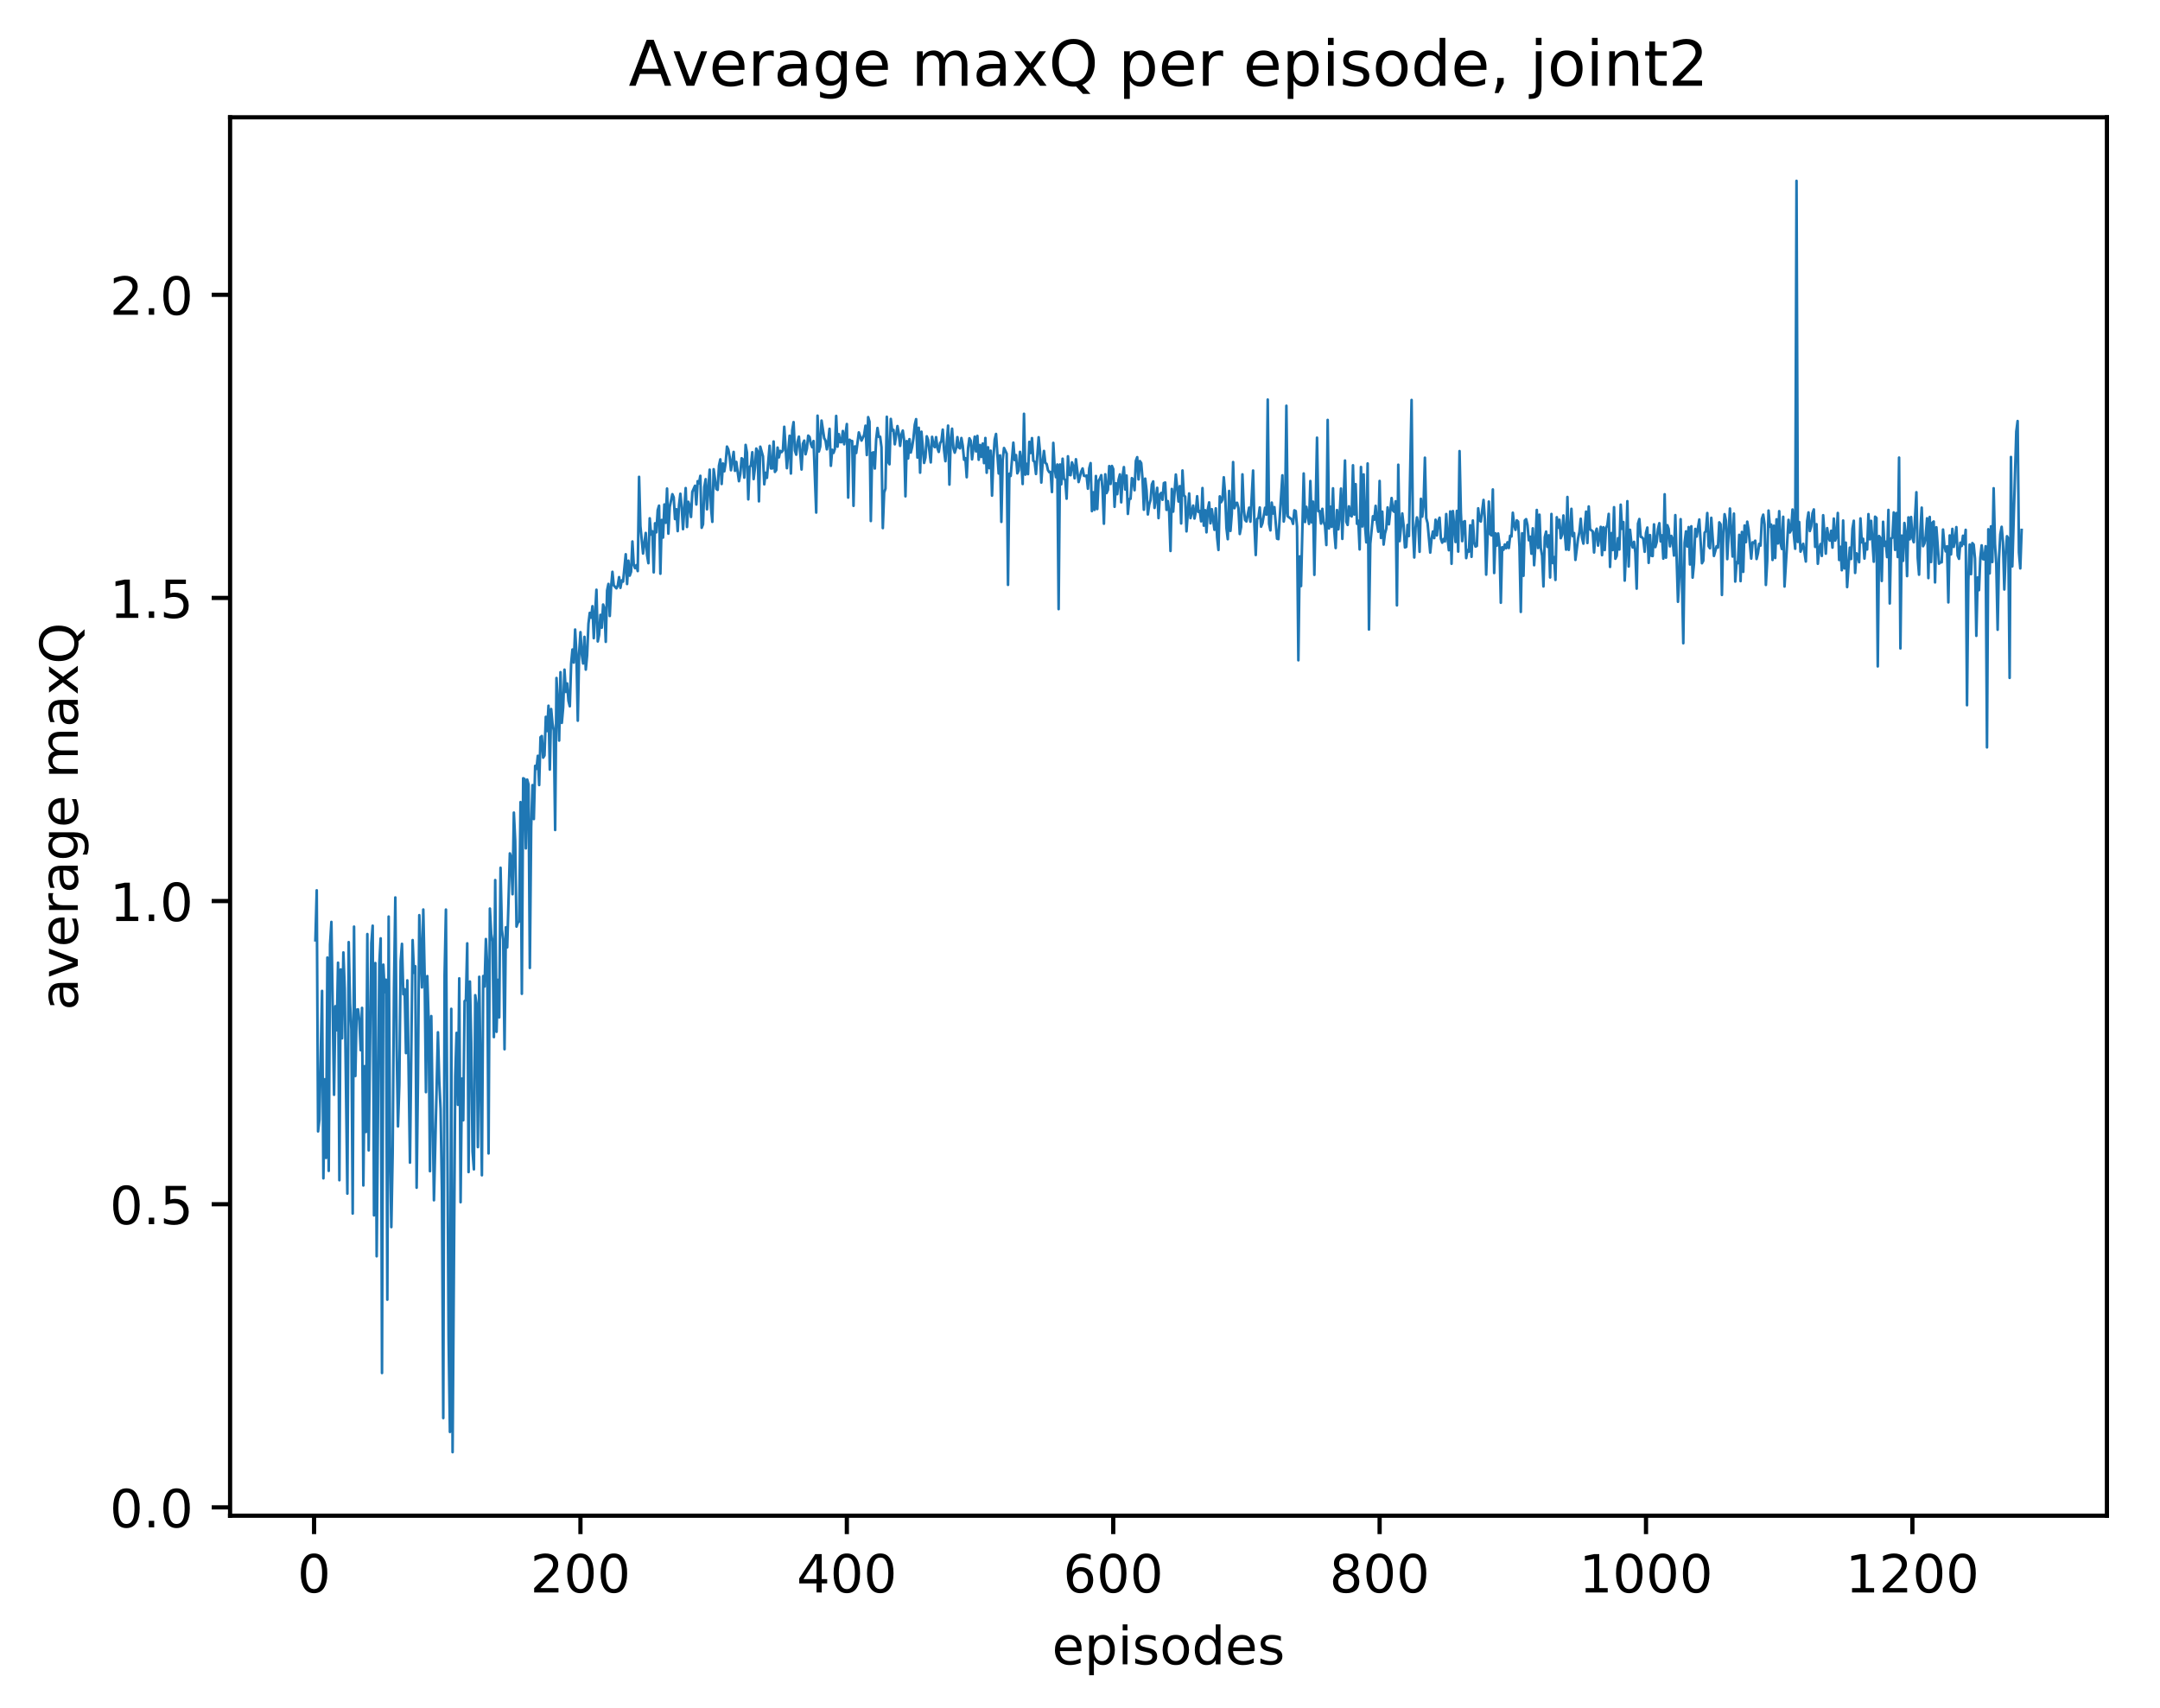 <?xml version="1.0" encoding="utf-8" standalone="no"?>
<!DOCTYPE svg PUBLIC "-//W3C//DTD SVG 1.1//EN"
  "http://www.w3.org/Graphics/SVG/1.1/DTD/svg11.dtd">
<!-- Created with matplotlib (http://matplotlib.org/) -->
<svg height="325pt" version="1.1" viewBox="0 0 411 325" width="411pt" xmlns="http://www.w3.org/2000/svg" xmlns:xlink="http://www.w3.org/1999/xlink">
 <defs>
  <style type="text/css">
*{stroke-linecap:butt;stroke-linejoin:round;}
  </style>
 </defs>
 <g id="figure_1">
  <g id="patch_1">
   <path d="M 0 325.986 
L 411.601 325.986 
L 411.601 0 
L 0 0 
z
" style="fill:#ffffff;"/>
  </g>
  <g id="axes_1">
   <g id="patch_2">
    <path d="M 43.781 288.43 
L 400.901 288.43 
L 400.901 22.318 
L 43.781 22.318 
z
" style="fill:#ffffff;"/>
   </g>
   <g id="matplotlib.axis_1">
    <g id="xtick_1">
     <g id="line2d_1">
      <defs>
       <path d="M 0 0 
L 0 3.5 
" id="maa8e39310b" style="stroke:#000000;stroke-width:0.8;"/>
      </defs>
      <g>
       <use style="stroke:#000000;stroke-width:0.8;" x="59.761" xlink:href="#maa8e39310b" y="288.43"/>
      </g>
     </g>
     <g id="text_1">
      <!-- 0 -->
      <defs>
       <path d="M 31.781 66.406 
Q 24.172 66.406 20.328 58.906 
Q 16.5 51.422 16.5 36.375 
Q 16.5 21.391 20.328 13.891 
Q 24.172 6.391 31.781 6.391 
Q 39.453 6.391 43.281 13.891 
Q 47.125 21.391 47.125 36.375 
Q 47.125 51.422 43.281 58.906 
Q 39.453 66.406 31.781 66.406 
z
M 31.781 74.219 
Q 44.047 74.219 50.516 64.516 
Q 56.984 54.828 56.984 36.375 
Q 56.984 17.969 50.516 8.266 
Q 44.047 -1.422 31.781 -1.422 
Q 19.531 -1.422 13.062 8.266 
Q 6.594 17.969 6.594 36.375 
Q 6.594 54.828 13.062 64.516 
Q 19.531 74.219 31.781 74.219 
z
" id="DejaVuSans-30"/>
      </defs>
      <g transform="translate(56.579 303.029)scale(0.1 -0.1)">
       <use xlink:href="#DejaVuSans-30"/>
      </g>
     </g>
    </g>
    <g id="xtick_2">
     <g id="line2d_2">
      <g>
       <use style="stroke:#000000;stroke-width:0.8;" x="110.448" xlink:href="#maa8e39310b" y="288.43"/>
      </g>
     </g>
     <g id="text_2">
      <!-- 200 -->
      <defs>
       <path d="M 19.188 8.297 
L 53.609 8.297 
L 53.609 0 
L 7.328 0 
L 7.328 8.297 
Q 12.938 14.109 22.625 23.891 
Q 32.328 33.688 34.812 36.531 
Q 39.547 41.844 41.422 45.531 
Q 43.312 49.219 43.312 52.781 
Q 43.312 58.594 39.234 62.25 
Q 35.156 65.922 28.609 65.922 
Q 23.969 65.922 18.812 64.312 
Q 13.672 62.703 7.812 59.422 
L 7.812 69.391 
Q 13.766 71.781 18.938 73 
Q 24.125 74.219 28.422 74.219 
Q 39.75 74.219 46.484 68.547 
Q 53.219 62.891 53.219 53.422 
Q 53.219 48.922 51.531 44.891 
Q 49.859 40.875 45.406 35.406 
Q 44.188 33.984 37.641 27.219 
Q 31.109 20.453 19.188 8.297 
z
" id="DejaVuSans-32"/>
      </defs>
      <g transform="translate(100.904 303.029)scale(0.1 -0.1)">
       <use xlink:href="#DejaVuSans-32"/>
       <use x="63.623" xlink:href="#DejaVuSans-30"/>
       <use x="127.246" xlink:href="#DejaVuSans-30"/>
      </g>
     </g>
    </g>
    <g id="xtick_3">
     <g id="line2d_3">
      <g>
       <use style="stroke:#000000;stroke-width:0.8;" x="161.136" xlink:href="#maa8e39310b" y="288.43"/>
      </g>
     </g>
     <g id="text_3">
      <!-- 400 -->
      <defs>
       <path d="M 37.797 64.312 
L 12.891 25.391 
L 37.797 25.391 
z
M 35.203 72.906 
L 47.609 72.906 
L 47.609 25.391 
L 58.016 25.391 
L 58.016 17.188 
L 47.609 17.188 
L 47.609 0 
L 37.797 0 
L 37.797 17.188 
L 4.891 17.188 
L 4.891 26.703 
z
" id="DejaVuSans-34"/>
      </defs>
      <g transform="translate(151.592 303.029)scale(0.1 -0.1)">
       <use xlink:href="#DejaVuSans-34"/>
       <use x="63.623" xlink:href="#DejaVuSans-30"/>
       <use x="127.246" xlink:href="#DejaVuSans-30"/>
      </g>
     </g>
    </g>
    <g id="xtick_4">
     <g id="line2d_4">
      <g>
       <use style="stroke:#000000;stroke-width:0.8;" x="211.824" xlink:href="#maa8e39310b" y="288.43"/>
      </g>
     </g>
     <g id="text_4">
      <!-- 600 -->
      <defs>
       <path d="M 33.016 40.375 
Q 26.375 40.375 22.484 35.828 
Q 18.609 31.297 18.609 23.391 
Q 18.609 15.531 22.484 10.953 
Q 26.375 6.391 33.016 6.391 
Q 39.656 6.391 43.531 10.953 
Q 47.406 15.531 47.406 23.391 
Q 47.406 31.297 43.531 35.828 
Q 39.656 40.375 33.016 40.375 
z
M 52.594 71.297 
L 52.594 62.312 
Q 48.875 64.062 45.094 64.984 
Q 41.312 65.922 37.594 65.922 
Q 27.828 65.922 22.672 59.328 
Q 17.531 52.734 16.797 39.406 
Q 19.672 43.656 24.016 45.922 
Q 28.375 48.188 33.594 48.188 
Q 44.578 48.188 50.953 41.516 
Q 57.328 34.859 57.328 23.391 
Q 57.328 12.156 50.688 5.359 
Q 44.047 -1.422 33.016 -1.422 
Q 20.359 -1.422 13.672 8.266 
Q 6.984 17.969 6.984 36.375 
Q 6.984 53.656 15.188 63.938 
Q 23.391 74.219 37.203 74.219 
Q 40.922 74.219 44.703 73.484 
Q 48.484 72.75 52.594 71.297 
z
" id="DejaVuSans-36"/>
      </defs>
      <g transform="translate(202.28 303.029)scale(0.1 -0.1)">
       <use xlink:href="#DejaVuSans-36"/>
       <use x="63.623" xlink:href="#DejaVuSans-30"/>
       <use x="127.246" xlink:href="#DejaVuSans-30"/>
      </g>
     </g>
    </g>
    <g id="xtick_5">
     <g id="line2d_5">
      <g>
       <use style="stroke:#000000;stroke-width:0.8;" x="262.511" xlink:href="#maa8e39310b" y="288.43"/>
      </g>
     </g>
     <g id="text_5">
      <!-- 800 -->
      <defs>
       <path d="M 31.781 34.625 
Q 24.75 34.625 20.719 30.859 
Q 16.703 27.094 16.703 20.516 
Q 16.703 13.922 20.719 10.156 
Q 24.75 6.391 31.781 6.391 
Q 38.812 6.391 42.859 10.172 
Q 46.922 13.969 46.922 20.516 
Q 46.922 27.094 42.891 30.859 
Q 38.875 34.625 31.781 34.625 
z
M 21.922 38.812 
Q 15.578 40.375 12.031 44.719 
Q 8.5 49.078 8.5 55.328 
Q 8.5 64.062 14.719 69.141 
Q 20.953 74.219 31.781 74.219 
Q 42.672 74.219 48.875 69.141 
Q 55.078 64.062 55.078 55.328 
Q 55.078 49.078 51.531 44.719 
Q 48 40.375 41.703 38.812 
Q 48.828 37.156 52.797 32.312 
Q 56.781 27.484 56.781 20.516 
Q 56.781 9.906 50.312 4.234 
Q 43.844 -1.422 31.781 -1.422 
Q 19.734 -1.422 13.25 4.234 
Q 6.781 9.906 6.781 20.516 
Q 6.781 27.484 10.781 32.312 
Q 14.797 37.156 21.922 38.812 
z
M 18.312 54.391 
Q 18.312 48.734 21.844 45.562 
Q 25.391 42.391 31.781 42.391 
Q 38.141 42.391 41.719 45.562 
Q 45.312 48.734 45.312 54.391 
Q 45.312 60.062 41.719 63.234 
Q 38.141 66.406 31.781 66.406 
Q 25.391 66.406 21.844 63.234 
Q 18.312 60.062 18.312 54.391 
z
" id="DejaVuSans-38"/>
      </defs>
      <g transform="translate(252.967 303.029)scale(0.1 -0.1)">
       <use xlink:href="#DejaVuSans-38"/>
       <use x="63.623" xlink:href="#DejaVuSans-30"/>
       <use x="127.246" xlink:href="#DejaVuSans-30"/>
      </g>
     </g>
    </g>
    <g id="xtick_6">
     <g id="line2d_6">
      <g>
       <use style="stroke:#000000;stroke-width:0.8;" x="313.199" xlink:href="#maa8e39310b" y="288.43"/>
      </g>
     </g>
     <g id="text_6">
      <!-- 1000 -->
      <defs>
       <path d="M 12.406 8.297 
L 28.516 8.297 
L 28.516 63.922 
L 10.984 60.406 
L 10.984 69.391 
L 28.422 72.906 
L 38.281 72.906 
L 38.281 8.297 
L 54.391 8.297 
L 54.391 0 
L 12.406 0 
z
" id="DejaVuSans-31"/>
      </defs>
      <g transform="translate(300.474 303.029)scale(0.1 -0.1)">
       <use xlink:href="#DejaVuSans-31"/>
       <use x="63.623" xlink:href="#DejaVuSans-30"/>
       <use x="127.246" xlink:href="#DejaVuSans-30"/>
       <use x="190.869" xlink:href="#DejaVuSans-30"/>
      </g>
     </g>
    </g>
    <g id="xtick_7">
     <g id="line2d_7">
      <g>
       <use style="stroke:#000000;stroke-width:0.8;" x="363.887" xlink:href="#maa8e39310b" y="288.43"/>
      </g>
     </g>
     <g id="text_7">
      <!-- 1200 -->
      <g transform="translate(351.162 303.029)scale(0.1 -0.1)">
       <use xlink:href="#DejaVuSans-31"/>
       <use x="63.623" xlink:href="#DejaVuSans-32"/>
       <use x="127.246" xlink:href="#DejaVuSans-30"/>
       <use x="190.869" xlink:href="#DejaVuSans-30"/>
      </g>
     </g>
    </g>
    <g id="text_8">
     <!-- episodes -->
     <defs>
      <path d="M 56.203 29.594 
L 56.203 25.203 
L 14.891 25.203 
Q 15.484 15.922 20.484 11.062 
Q 25.484 6.203 34.422 6.203 
Q 39.594 6.203 44.453 7.469 
Q 49.312 8.734 54.109 11.281 
L 54.109 2.781 
Q 49.266 0.734 44.188 -0.344 
Q 39.109 -1.422 33.891 -1.422 
Q 20.797 -1.422 13.156 6.188 
Q 5.516 13.812 5.516 26.812 
Q 5.516 40.234 12.766 48.109 
Q 20.016 56 32.328 56 
Q 43.359 56 49.781 48.891 
Q 56.203 41.797 56.203 29.594 
z
M 47.219 32.234 
Q 47.125 39.594 43.094 43.984 
Q 39.062 48.391 32.422 48.391 
Q 24.906 48.391 20.391 44.141 
Q 15.875 39.891 15.188 32.172 
z
" id="DejaVuSans-65"/>
      <path d="M 18.109 8.203 
L 18.109 -20.797 
L 9.078 -20.797 
L 9.078 54.688 
L 18.109 54.688 
L 18.109 46.391 
Q 20.953 51.266 25.266 53.625 
Q 29.594 56 35.594 56 
Q 45.562 56 51.781 48.094 
Q 58.016 40.188 58.016 27.297 
Q 58.016 14.406 51.781 6.484 
Q 45.562 -1.422 35.594 -1.422 
Q 29.594 -1.422 25.266 0.953 
Q 20.953 3.328 18.109 8.203 
z
M 48.688 27.297 
Q 48.688 37.203 44.609 42.844 
Q 40.531 48.484 33.406 48.484 
Q 26.266 48.484 22.188 42.844 
Q 18.109 37.203 18.109 27.297 
Q 18.109 17.391 22.188 11.75 
Q 26.266 6.109 33.406 6.109 
Q 40.531 6.109 44.609 11.75 
Q 48.688 17.391 48.688 27.297 
z
" id="DejaVuSans-70"/>
      <path d="M 9.422 54.688 
L 18.406 54.688 
L 18.406 0 
L 9.422 0 
z
M 9.422 75.984 
L 18.406 75.984 
L 18.406 64.594 
L 9.422 64.594 
z
" id="DejaVuSans-69"/>
      <path d="M 44.281 53.078 
L 44.281 44.578 
Q 40.484 46.531 36.375 47.5 
Q 32.281 48.484 27.875 48.484 
Q 21.188 48.484 17.844 46.438 
Q 14.5 44.391 14.5 40.281 
Q 14.5 37.156 16.891 35.375 
Q 19.281 33.594 26.516 31.984 
L 29.594 31.297 
Q 39.156 29.25 43.188 25.516 
Q 47.219 21.781 47.219 15.094 
Q 47.219 7.469 41.188 3.016 
Q 35.156 -1.422 24.609 -1.422 
Q 20.219 -1.422 15.453 -0.562 
Q 10.688 0.297 5.422 2 
L 5.422 11.281 
Q 10.406 8.688 15.234 7.391 
Q 20.062 6.109 24.812 6.109 
Q 31.156 6.109 34.562 8.281 
Q 37.984 10.453 37.984 14.406 
Q 37.984 18.062 35.516 20.016 
Q 33.062 21.969 24.703 23.781 
L 21.578 24.516 
Q 13.234 26.266 9.516 29.906 
Q 5.812 33.547 5.812 39.891 
Q 5.812 47.609 11.281 51.797 
Q 16.75 56 26.812 56 
Q 31.781 56 36.172 55.266 
Q 40.578 54.547 44.281 53.078 
z
" id="DejaVuSans-73"/>
      <path d="M 30.609 48.391 
Q 23.391 48.391 19.188 42.75 
Q 14.984 37.109 14.984 27.297 
Q 14.984 17.484 19.156 11.844 
Q 23.344 6.203 30.609 6.203 
Q 37.797 6.203 41.984 11.859 
Q 46.188 17.531 46.188 27.297 
Q 46.188 37.016 41.984 42.703 
Q 37.797 48.391 30.609 48.391 
z
M 30.609 56 
Q 42.328 56 49.016 48.375 
Q 55.719 40.766 55.719 27.297 
Q 55.719 13.875 49.016 6.219 
Q 42.328 -1.422 30.609 -1.422 
Q 18.844 -1.422 12.172 6.219 
Q 5.516 13.875 5.516 27.297 
Q 5.516 40.766 12.172 48.375 
Q 18.844 56 30.609 56 
z
" id="DejaVuSans-6f"/>
      <path d="M 45.406 46.391 
L 45.406 75.984 
L 54.391 75.984 
L 54.391 0 
L 45.406 0 
L 45.406 8.203 
Q 42.578 3.328 38.25 0.953 
Q 33.938 -1.422 27.875 -1.422 
Q 17.969 -1.422 11.734 6.484 
Q 5.516 14.406 5.516 27.297 
Q 5.516 40.188 11.734 48.094 
Q 17.969 56 27.875 56 
Q 33.938 56 38.25 53.625 
Q 42.578 51.266 45.406 46.391 
z
M 14.797 27.297 
Q 14.797 17.391 18.875 11.75 
Q 22.953 6.109 30.078 6.109 
Q 37.203 6.109 41.297 11.75 
Q 45.406 17.391 45.406 27.297 
Q 45.406 37.203 41.297 42.844 
Q 37.203 48.484 30.078 48.484 
Q 22.953 48.484 18.875 42.844 
Q 14.797 37.203 14.797 27.297 
z
" id="DejaVuSans-64"/>
     </defs>
     <g transform="translate(200.182 316.707)scale(0.1 -0.1)">
      <use xlink:href="#DejaVuSans-65"/>
      <use x="61.523" xlink:href="#DejaVuSans-70"/>
      <use x="125" xlink:href="#DejaVuSans-69"/>
      <use x="152.783" xlink:href="#DejaVuSans-73"/>
      <use x="204.883" xlink:href="#DejaVuSans-6f"/>
      <use x="266.064" xlink:href="#DejaVuSans-64"/>
      <use x="329.541" xlink:href="#DejaVuSans-65"/>
      <use x="391.064" xlink:href="#DejaVuSans-73"/>
     </g>
    </g>
   </g>
   <g id="matplotlib.axis_2">
    <g id="ytick_1">
     <g id="line2d_8">
      <defs>
       <path d="M 0 0 
L -3.5 0 
" id="mde19fe37c7" style="stroke:#000000;stroke-width:0.8;"/>
      </defs>
      <g>
       <use style="stroke:#000000;stroke-width:0.8;" x="43.781" xlink:href="#mde19fe37c7" y="286.839"/>
      </g>
     </g>
     <g id="text_9">
      <!-- 0.0 -->
      <defs>
       <path d="M 10.688 12.406 
L 21 12.406 
L 21 0 
L 10.688 0 
z
" id="DejaVuSans-2e"/>
      </defs>
      <g transform="translate(20.878 290.639)scale(0.1 -0.1)">
       <use xlink:href="#DejaVuSans-30"/>
       <use x="63.623" xlink:href="#DejaVuSans-2e"/>
       <use x="95.41" xlink:href="#DejaVuSans-30"/>
      </g>
     </g>
    </g>
    <g id="ytick_2">
     <g id="line2d_9">
      <g>
       <use style="stroke:#000000;stroke-width:0.8;" x="43.781" xlink:href="#mde19fe37c7" y="229.153"/>
      </g>
     </g>
     <g id="text_10">
      <!-- 0.5 -->
      <defs>
       <path d="M 10.797 72.906 
L 49.516 72.906 
L 49.516 64.594 
L 19.828 64.594 
L 19.828 46.734 
Q 21.969 47.469 24.109 47.828 
Q 26.266 48.188 28.422 48.188 
Q 40.625 48.188 47.75 41.5 
Q 54.891 34.812 54.891 23.391 
Q 54.891 11.625 47.562 5.094 
Q 40.234 -1.422 26.906 -1.422 
Q 22.312 -1.422 17.547 -0.641 
Q 12.797 0.141 7.719 1.703 
L 7.719 11.625 
Q 12.109 9.234 16.797 8.062 
Q 21.484 6.891 26.703 6.891 
Q 35.156 6.891 40.078 11.328 
Q 45.016 15.766 45.016 23.391 
Q 45.016 31 40.078 35.438 
Q 35.156 39.891 26.703 39.891 
Q 22.75 39.891 18.812 39.016 
Q 14.891 38.141 10.797 36.281 
z
" id="DejaVuSans-35"/>
      </defs>
      <g transform="translate(20.878 232.953)scale(0.1 -0.1)">
       <use xlink:href="#DejaVuSans-30"/>
       <use x="63.623" xlink:href="#DejaVuSans-2e"/>
       <use x="95.41" xlink:href="#DejaVuSans-35"/>
      </g>
     </g>
    </g>
    <g id="ytick_3">
     <g id="line2d_10">
      <g>
       <use style="stroke:#000000;stroke-width:0.8;" x="43.781" xlink:href="#mde19fe37c7" y="171.467"/>
      </g>
     </g>
     <g id="text_11">
      <!-- 1.0 -->
      <g transform="translate(20.878 175.266)scale(0.1 -0.1)">
       <use xlink:href="#DejaVuSans-31"/>
       <use x="63.623" xlink:href="#DejaVuSans-2e"/>
       <use x="95.41" xlink:href="#DejaVuSans-30"/>
      </g>
     </g>
    </g>
    <g id="ytick_4">
     <g id="line2d_11">
      <g>
       <use style="stroke:#000000;stroke-width:0.8;" x="43.781" xlink:href="#mde19fe37c7" y="113.781"/>
      </g>
     </g>
     <g id="text_12">
      <!-- 1.5 -->
      <g transform="translate(20.878 117.58)scale(0.1 -0.1)">
       <use xlink:href="#DejaVuSans-31"/>
       <use x="63.623" xlink:href="#DejaVuSans-2e"/>
       <use x="95.41" xlink:href="#DejaVuSans-35"/>
      </g>
     </g>
    </g>
    <g id="ytick_5">
     <g id="line2d_12">
      <g>
       <use style="stroke:#000000;stroke-width:0.8;" x="43.781" xlink:href="#mde19fe37c7" y="56.095"/>
      </g>
     </g>
     <g id="text_13">
      <!-- 2.0 -->
      <g transform="translate(20.878 59.894)scale(0.1 -0.1)">
       <use xlink:href="#DejaVuSans-32"/>
       <use x="63.623" xlink:href="#DejaVuSans-2e"/>
       <use x="95.41" xlink:href="#DejaVuSans-30"/>
      </g>
     </g>
    </g>
    <g id="text_14">
     <!-- average maxQ -->
     <defs>
      <path d="M 34.281 27.484 
Q 23.391 27.484 19.188 25 
Q 14.984 22.516 14.984 16.5 
Q 14.984 11.719 18.141 8.906 
Q 21.297 6.109 26.703 6.109 
Q 34.188 6.109 38.703 11.406 
Q 43.219 16.703 43.219 25.484 
L 43.219 27.484 
z
M 52.203 31.203 
L 52.203 0 
L 43.219 0 
L 43.219 8.297 
Q 40.141 3.328 35.547 0.953 
Q 30.953 -1.422 24.312 -1.422 
Q 15.922 -1.422 10.953 3.297 
Q 6 8.016 6 15.922 
Q 6 25.141 12.172 29.828 
Q 18.359 34.516 30.609 34.516 
L 43.219 34.516 
L 43.219 35.406 
Q 43.219 41.609 39.141 45 
Q 35.062 48.391 27.688 48.391 
Q 23 48.391 18.547 47.266 
Q 14.109 46.141 10.016 43.891 
L 10.016 52.203 
Q 14.938 54.109 19.578 55.047 
Q 24.219 56 28.609 56 
Q 40.484 56 46.344 49.844 
Q 52.203 43.703 52.203 31.203 
z
" id="DejaVuSans-61"/>
      <path d="M 2.984 54.688 
L 12.5 54.688 
L 29.594 8.797 
L 46.688 54.688 
L 56.203 54.688 
L 35.688 0 
L 23.484 0 
z
" id="DejaVuSans-76"/>
      <path d="M 41.109 46.297 
Q 39.594 47.172 37.812 47.578 
Q 36.031 48 33.891 48 
Q 26.266 48 22.188 43.047 
Q 18.109 38.094 18.109 28.812 
L 18.109 0 
L 9.078 0 
L 9.078 54.688 
L 18.109 54.688 
L 18.109 46.188 
Q 20.953 51.172 25.484 53.578 
Q 30.031 56 36.531 56 
Q 37.453 56 38.578 55.875 
Q 39.703 55.766 41.062 55.516 
z
" id="DejaVuSans-72"/>
      <path d="M 45.406 27.984 
Q 45.406 37.75 41.375 43.109 
Q 37.359 48.484 30.078 48.484 
Q 22.859 48.484 18.828 43.109 
Q 14.797 37.75 14.797 27.984 
Q 14.797 18.266 18.828 12.891 
Q 22.859 7.516 30.078 7.516 
Q 37.359 7.516 41.375 12.891 
Q 45.406 18.266 45.406 27.984 
z
M 54.391 6.781 
Q 54.391 -7.172 48.188 -13.984 
Q 42 -20.797 29.203 -20.797 
Q 24.469 -20.797 20.266 -20.094 
Q 16.062 -19.391 12.109 -17.922 
L 12.109 -9.188 
Q 16.062 -11.328 19.922 -12.344 
Q 23.781 -13.375 27.781 -13.375 
Q 36.625 -13.375 41.016 -8.766 
Q 45.406 -4.156 45.406 5.172 
L 45.406 9.625 
Q 42.625 4.781 38.281 2.391 
Q 33.938 0 27.875 0 
Q 17.828 0 11.672 7.656 
Q 5.516 15.328 5.516 27.984 
Q 5.516 40.672 11.672 48.328 
Q 17.828 56 27.875 56 
Q 33.938 56 38.281 53.609 
Q 42.625 51.219 45.406 46.391 
L 45.406 54.688 
L 54.391 54.688 
z
" id="DejaVuSans-67"/>
      <path id="DejaVuSans-20"/>
      <path d="M 52 44.188 
Q 55.375 50.25 60.062 53.125 
Q 64.75 56 71.094 56 
Q 79.641 56 84.281 50.016 
Q 88.922 44.047 88.922 33.016 
L 88.922 0 
L 79.891 0 
L 79.891 32.719 
Q 79.891 40.578 77.094 44.375 
Q 74.312 48.188 68.609 48.188 
Q 61.625 48.188 57.562 43.547 
Q 53.516 38.922 53.516 30.906 
L 53.516 0 
L 44.484 0 
L 44.484 32.719 
Q 44.484 40.625 41.703 44.406 
Q 38.922 48.188 33.109 48.188 
Q 26.219 48.188 22.156 43.531 
Q 18.109 38.875 18.109 30.906 
L 18.109 0 
L 9.078 0 
L 9.078 54.688 
L 18.109 54.688 
L 18.109 46.188 
Q 21.188 51.219 25.484 53.609 
Q 29.781 56 35.688 56 
Q 41.656 56 45.828 52.969 
Q 50 49.953 52 44.188 
z
" id="DejaVuSans-6d"/>
      <path d="M 54.891 54.688 
L 35.109 28.078 
L 55.906 0 
L 45.312 0 
L 29.391 21.484 
L 13.484 0 
L 2.875 0 
L 24.125 28.609 
L 4.688 54.688 
L 15.281 54.688 
L 29.781 35.203 
L 44.281 54.688 
z
" id="DejaVuSans-78"/>
      <path d="M 39.406 66.219 
Q 28.656 66.219 22.328 58.203 
Q 16.016 50.203 16.016 36.375 
Q 16.016 22.609 22.328 14.594 
Q 28.656 6.594 39.406 6.594 
Q 50.141 6.594 56.422 14.594 
Q 62.703 22.609 62.703 36.375 
Q 62.703 50.203 56.422 58.203 
Q 50.141 66.219 39.406 66.219 
z
M 53.219 1.312 
L 66.219 -12.891 
L 54.297 -12.891 
L 43.5 -1.219 
Q 41.891 -1.312 41.031 -1.359 
Q 40.188 -1.422 39.406 -1.422 
Q 24.031 -1.422 14.812 8.859 
Q 5.609 19.141 5.609 36.375 
Q 5.609 53.656 14.812 63.938 
Q 24.031 74.219 39.406 74.219 
Q 54.734 74.219 63.906 63.938 
Q 73.094 53.656 73.094 36.375 
Q 73.094 23.688 67.984 14.641 
Q 62.891 5.609 53.219 1.312 
z
" id="DejaVuSans-51"/>
     </defs>
     <g transform="translate(14.798 192.263)rotate(-90)scale(0.1 -0.1)">
      <use xlink:href="#DejaVuSans-61"/>
      <use x="61.279" xlink:href="#DejaVuSans-76"/>
      <use x="120.459" xlink:href="#DejaVuSans-65"/>
      <use x="181.982" xlink:href="#DejaVuSans-72"/>
      <use x="223.096" xlink:href="#DejaVuSans-61"/>
      <use x="284.375" xlink:href="#DejaVuSans-67"/>
      <use x="347.852" xlink:href="#DejaVuSans-65"/>
      <use x="409.375" xlink:href="#DejaVuSans-20"/>
      <use x="441.162" xlink:href="#DejaVuSans-6d"/>
      <use x="538.574" xlink:href="#DejaVuSans-61"/>
      <use x="599.854" xlink:href="#DejaVuSans-78"/>
      <use x="659.033" xlink:href="#DejaVuSans-51"/>
     </g>
    </g>
   </g>
   <g id="line2d_13">
    <path clip-path="url(#pa8572d0151)" d="M 60.014 178.929 
L 60.267 169.42 
L 60.521 215.298 
L 60.774 213.08 
L 61.281 188.565 
L 61.535 224.226 
L 61.788 205.371 
L 62.041 220.345 
L 62.295 182.216 
L 62.548 222.809 
L 62.802 179.764 
L 63.055 175.435 
L 63.562 208.33 
L 63.816 191.479 
L 64.069 196.053 
L 64.322 183.194 
L 64.576 224.587 
L 64.829 184.468 
L 65.083 197.585 
L 65.336 181.242 
L 65.59 188.131 
L 66.096 227.135 
L 66.35 179.276 
L 66.603 190.914 
L 66.857 195.873 
L 67.11 230.927 
L 67.364 176.333 
L 67.617 204.753 
L 67.871 192.154 
L 68.124 192.07 
L 68.377 194.273 
L 68.631 199.85 
L 68.884 191.794 
L 69.138 225.585 
L 69.391 202.885 
L 69.645 215.409 
L 69.898 177.747 
L 70.152 218.907 
L 70.658 179.457 
L 70.912 176.153 
L 71.165 231.274 
L 71.419 183.261 
L 71.672 239.057 
L 72.179 183.324 
L 72.432 178.564 
L 72.686 261.274 
L 72.939 183.566 
L 73.193 188.807 
L 73.446 186.428 
L 73.7 247.316 
L 73.953 174.417 
L 74.207 218.124 
L 74.46 233.509 
L 74.713 219.511 
L 74.967 188.118 
L 75.22 170.78 
L 75.474 199.171 
L 75.727 214.351 
L 75.981 206.386 
L 76.234 182.898 
L 76.487 179.606 
L 76.741 189.202 
L 76.994 188.239 
L 77.248 200.395 
L 77.501 186.559 
L 78.008 221.239 
L 78.515 178.895 
L 78.768 185.126 
L 79.022 183.868 
L 79.275 226.008 
L 79.529 205.163 
L 79.782 174.149 
L 80.289 187.901 
L 80.542 173.077 
L 80.796 185.396 
L 81.049 207.825 
L 81.303 185.741 
L 81.556 194.109 
L 81.81 222.868 
L 82.063 193.354 
L 82.57 228.398 
L 83.33 196.439 
L 83.584 205.839 
L 83.837 211.05 
L 84.091 226.775 
L 84.344 269.849 
L 84.597 185.509 
L 84.851 173.088 
L 85.358 254.462 
L 85.611 272.485 
L 85.865 191.974 
L 86.118 276.334 
L 86.625 204.719 
L 86.878 196.551 
L 87.132 210.236 
L 87.385 186.172 
L 87.639 228.769 
L 87.892 205.244 
L 88.146 213.181 
L 88.399 190.514 
L 88.653 190.274 
L 88.906 179.513 
L 89.159 223.034 
L 89.413 186.777 
L 89.666 198.423 
L 89.92 219.11 
L 90.173 222.517 
L 90.427 189.379 
L 90.68 191.138 
L 90.933 218.288 
L 91.187 185.877 
L 91.694 223.641 
L 91.947 185.732 
L 92.201 187.731 
L 92.454 178.691 
L 92.708 183.665 
L 92.961 219.49 
L 93.214 172.897 
L 93.468 177.733 
L 93.721 179.147 
L 93.975 197.356 
L 94.228 167.469 
L 94.482 196.342 
L 94.735 186.453 
L 94.988 193.599 
L 95.242 165.13 
L 95.495 176.884 
L 95.749 178.82 
L 96.002 199.663 
L 96.256 176.451 
L 96.509 180.274 
L 97.016 162.396 
L 97.269 163.19 
L 97.523 170.164 
L 97.776 154.634 
L 98.03 160.007 
L 98.283 176.324 
L 98.537 175.545 
L 98.79 175.343 
L 99.043 152.633 
L 99.297 189.112 
L 99.55 148.097 
L 99.804 148.239 
L 100.057 161.436 
L 100.311 148.345 
L 100.564 149.282 
L 100.818 184.194 
L 101.071 157.317 
L 101.324 149.403 
L 101.578 155.857 
L 101.831 145.734 
L 102.085 146.307 
L 102.338 143.824 
L 102.592 149.391 
L 102.845 140.283 
L 103.098 140.063 
L 103.352 144.173 
L 103.605 143.754 
L 103.859 136.408 
L 104.112 139.111 
L 104.366 134.297 
L 104.619 146.439 
L 104.873 134.926 
L 105.126 137.67 
L 105.379 139.044 
L 105.633 157.938 
L 105.886 129.02 
L 106.14 133.519 
L 106.393 140.925 
L 106.647 127.91 
L 106.9 137.557 
L 107.154 134.638 
L 107.407 127.431 
L 107.66 131.664 
L 107.914 130.053 
L 108.167 133.363 
L 108.421 134.396 
L 108.674 126.322 
L 108.928 123.596 
L 109.181 126.085 
L 109.434 119.799 
L 109.688 124.546 
L 109.941 137.143 
L 110.195 124.335 
L 110.448 120.296 
L 110.702 124.548 
L 110.955 126.259 
L 111.209 121.188 
L 111.462 127.419 
L 111.715 124.721 
L 111.969 118.68 
L 112.222 116.623 
L 112.476 117.545 
L 112.729 115.356 
L 112.983 121.442 
L 113.489 112.224 
L 113.743 122.062 
L 113.996 120.799 
L 114.25 116.999 
L 114.503 119.443 
L 114.757 115.038 
L 115.01 115.786 
L 115.264 122.135 
L 115.517 112.378 
L 115.77 111.116 
L 116.024 117.217 
L 116.277 111.741 
L 116.531 108.814 
L 116.784 111.391 
L 117.291 111.957 
L 117.544 111.43 
L 117.798 109.824 
L 118.051 111.865 
L 118.305 110.44 
L 118.558 110.68 
L 119.065 105.47 
L 119.319 111.135 
L 119.572 106.692 
L 119.825 109.536 
L 120.079 108.797 
L 120.332 103.039 
L 120.586 107.448 
L 120.839 108.115 
L 121.093 107.537 
L 121.346 108.671 
L 121.6 90.737 
L 121.853 100.112 
L 122.36 105.336 
L 122.867 101.416 
L 123.12 105.611 
L 123.374 107.17 
L 123.627 98.631 
L 123.88 101.728 
L 124.134 101.095 
L 124.387 108.915 
L 124.641 99.574 
L 124.894 101.296 
L 125.148 97.09 
L 125.401 96.224 
L 125.655 109.174 
L 125.908 98.944 
L 126.161 102.297 
L 126.415 95.996 
L 126.668 99.475 
L 126.922 92.971 
L 127.175 101.545 
L 127.429 96.481 
L 127.935 94.041 
L 128.189 94.635 
L 128.442 98.772 
L 128.696 96.899 
L 128.949 101.063 
L 129.203 96.109 
L 129.456 93.958 
L 129.71 96.461 
L 129.963 100.695 
L 130.47 92.876 
L 130.723 100.285 
L 130.977 95.489 
L 131.23 96.267 
L 131.484 98.372 
L 131.737 93.583 
L 132.244 92.437 
L 132.497 96 
L 132.751 91.563 
L 133.004 91.986 
L 133.258 90.542 
L 133.511 100.436 
L 133.765 99.77 
L 134.018 92.68 
L 134.271 91.181 
L 134.525 96.913 
L 135.032 89.377 
L 135.285 96.56 
L 135.539 99.306 
L 135.792 89.29 
L 136.299 93.041 
L 136.552 93.218 
L 136.806 88.621 
L 137.059 87.41 
L 137.313 92.098 
L 137.566 88.202 
L 137.82 89.686 
L 138.073 88.091 
L 138.326 84.982 
L 138.58 85.525 
L 138.833 86.938 
L 139.087 89.479 
L 139.594 85.995 
L 139.847 89.596 
L 140.101 87.898 
L 140.607 91.57 
L 140.861 90.209 
L 141.114 87.202 
L 141.368 87.444 
L 141.621 90.887 
L 141.875 84.661 
L 142.128 86.141 
L 142.381 95.024 
L 142.635 88.858 
L 142.888 88.569 
L 143.142 86.057 
L 143.395 91.167 
L 143.649 89.014 
L 143.902 85.357 
L 144.156 85.882 
L 144.409 95.4 
L 144.662 85 
L 145.169 86.829 
L 145.423 92.167 
L 145.676 89.967 
L 145.93 90.935 
L 146.436 84.825 
L 146.69 89.135 
L 146.943 89.132 
L 147.197 84.01 
L 147.45 89.805 
L 147.704 89.448 
L 147.957 85.172 
L 148.211 87.034 
L 148.464 85.801 
L 148.717 86.04 
L 148.971 85.724 
L 149.224 81.212 
L 149.731 89.093 
L 150.238 82.922 
L 150.491 90.109 
L 150.745 81.891 
L 150.998 80.326 
L 151.252 85.731 
L 151.505 86.52 
L 151.759 84.078 
L 152.012 83.094 
L 152.519 89.344 
L 152.772 84.44 
L 153.026 83.846 
L 153.279 86.443 
L 153.533 85.358 
L 153.786 82.9 
L 154.04 83.17 
L 154.293 84.519 
L 154.546 85.113 
L 154.8 83.923 
L 155.307 97.535 
L 155.56 79.098 
L 155.814 85.922 
L 156.067 84.978 
L 156.321 80.034 
L 156.827 83.375 
L 157.081 83.856 
L 157.334 85.504 
L 157.588 84.026 
L 157.841 81.597 
L 158.095 88.64 
L 158.348 85.589 
L 158.602 86.185 
L 158.855 85.426 
L 159.108 79.149 
L 159.362 85.003 
L 159.615 82.616 
L 159.869 84.127 
L 160.122 84.144 
L 160.376 82.016 
L 160.629 84.543 
L 161.136 80.691 
L 161.389 94.689 
L 161.643 83.673 
L 161.896 83.895 
L 162.15 83.925 
L 162.403 96.256 
L 162.657 84.948 
L 162.91 86.204 
L 163.417 82.285 
L 163.924 83.841 
L 164.431 82.726 
L 164.684 81.002 
L 164.937 86.59 
L 165.191 79.376 
L 165.444 80.244 
L 165.698 99.146 
L 165.951 86.179 
L 166.205 86.078 
L 166.458 89.153 
L 166.712 83.636 
L 166.965 81.441 
L 167.218 83.132 
L 167.472 83.113 
L 167.725 85.1 
L 167.979 100.493 
L 168.232 93.737 
L 168.486 92.976 
L 168.739 79.308 
L 168.992 87.909 
L 169.246 88.351 
L 169.499 79.717 
L 169.753 81.934 
L 170.006 81.804 
L 170.26 84.547 
L 170.767 81.074 
L 171.02 82.544 
L 171.273 84.848 
L 171.527 82.721 
L 171.78 81.935 
L 172.034 83.736 
L 172.287 94.448 
L 172.541 83.93 
L 172.794 87.243 
L 173.047 83.566 
L 173.301 86.122 
L 173.554 85.064 
L 173.808 83.386 
L 174.061 80.826 
L 174.315 79.757 
L 174.568 87.074 
L 174.822 81.399 
L 175.075 89.944 
L 175.328 82.146 
L 175.835 88.09 
L 176.089 87.058 
L 176.342 83.028 
L 176.596 83.681 
L 177.103 87.988 
L 177.356 83.129 
L 177.609 84.686 
L 177.863 85.089 
L 178.116 83.183 
L 178.37 85.258 
L 178.623 85.999 
L 178.877 84.339 
L 179.13 83.937 
L 179.383 81.756 
L 179.637 85.644 
L 179.89 87.758 
L 180.397 80.99 
L 180.651 92.212 
L 180.904 83.658 
L 181.158 81.576 
L 181.411 85.26 
L 181.664 86.141 
L 181.918 85.277 
L 182.171 83.181 
L 182.425 85.13 
L 182.678 85.325 
L 182.932 83.349 
L 183.185 84.79 
L 183.438 87.491 
L 183.692 87.184 
L 183.945 90.814 
L 184.199 85.328 
L 184.452 83.398 
L 184.706 83.857 
L 184.959 87.41 
L 185.466 83.101 
L 185.719 85.897 
L 185.973 82.945 
L 186.226 87.494 
L 186.48 84.683 
L 186.733 86.953 
L 186.987 84.409 
L 187.24 88.128 
L 187.493 83.343 
L 187.747 89.96 
L 188 85.117 
L 188.254 89.084 
L 188.507 85.763 
L 188.761 94.315 
L 189.014 87.229 
L 189.268 83.659 
L 189.521 82.578 
L 190.028 90.1 
L 190.281 86.657 
L 190.535 99.31 
L 190.788 87.493 
L 191.042 85.247 
L 191.548 86.325 
L 191.802 111.295 
L 192.055 90.142 
L 192.309 90.571 
L 192.816 84.23 
L 193.069 87.555 
L 193.323 86.602 
L 193.576 90.074 
L 193.829 89.515 
L 194.083 85.989 
L 194.336 87.825 
L 194.59 92.108 
L 194.843 78.742 
L 195.097 90.317 
L 195.35 88.258 
L 195.604 90.226 
L 195.857 84.085 
L 196.11 86.206 
L 196.364 83.365 
L 196.617 87.674 
L 196.871 87.891 
L 197.124 90.194 
L 197.631 83.207 
L 197.884 85.916 
L 198.138 91.825 
L 198.391 87.944 
L 198.645 85.809 
L 198.898 88.083 
L 199.152 88.284 
L 199.405 89.463 
L 199.659 89.859 
L 199.912 89.804 
L 200.165 93.635 
L 200.419 84.274 
L 200.672 89.01 
L 200.926 90.811 
L 201.179 88.391 
L 201.433 115.912 
L 201.686 88.383 
L 201.939 92.154 
L 202.193 87.286 
L 202.446 91.11 
L 202.7 91.348 
L 202.953 94.897 
L 203.207 86.826 
L 203.46 90.341 
L 203.714 90.425 
L 203.967 87.984 
L 204.22 88.702 
L 204.474 91.019 
L 204.727 87.39 
L 205.234 91.73 
L 205.741 89.713 
L 205.994 89.141 
L 206.248 90.53 
L 206.501 90.602 
L 206.755 90.492 
L 207.008 92.998 
L 207.262 89.119 
L 207.515 88.127 
L 207.769 97.265 
L 208.022 93.673 
L 208.275 97.029 
L 208.529 90.577 
L 208.782 96.862 
L 209.036 91.484 
L 209.289 91.069 
L 209.543 90.422 
L 209.796 93.194 
L 210.049 99.657 
L 210.303 90.258 
L 210.556 93.825 
L 210.81 93.237 
L 211.063 88.693 
L 211.317 92.095 
L 211.57 88.666 
L 211.824 89.261 
L 212.077 96.439 
L 212.33 91.959 
L 212.584 94.033 
L 212.837 91.299 
L 213.091 90.27 
L 213.344 95.591 
L 213.598 90.707 
L 213.851 88.885 
L 214.105 93.153 
L 214.358 90.493 
L 214.611 97.794 
L 214.865 94.969 
L 215.118 94.913 
L 215.372 90.981 
L 215.625 91.277 
L 215.879 93.286 
L 216.132 87.7 
L 216.385 86.996 
L 216.639 91.231 
L 216.892 87.736 
L 217.146 88.124 
L 217.399 91.133 
L 217.653 96.996 
L 217.906 91.078 
L 218.16 93.301 
L 218.413 97.896 
L 218.666 96.037 
L 218.92 95.144 
L 219.173 92.191 
L 219.427 91.608 
L 219.68 96.652 
L 220.187 92.826 
L 220.44 98.596 
L 220.694 94.118 
L 220.947 93.802 
L 221.201 95.107 
L 221.454 91.928 
L 221.708 91.82 
L 221.961 97.02 
L 222.215 95.359 
L 222.468 97.487 
L 222.721 104.846 
L 222.975 93.045 
L 223.228 97.36 
L 223.735 90.299 
L 224.242 95.431 
L 224.495 92.506 
L 224.749 99.613 
L 225.002 89.527 
L 225.256 94.252 
L 225.509 94.499 
L 225.763 101.117 
L 226.27 93.898 
L 226.523 98.592 
L 227.03 96.205 
L 227.283 98.671 
L 227.537 97.334 
L 227.79 94.43 
L 228.044 97.419 
L 228.297 97.234 
L 228.55 99.203 
L 228.804 92.87 
L 229.057 100.027 
L 229.311 97.09 
L 229.564 101.296 
L 229.818 96.956 
L 230.071 95.603 
L 230.325 99.591 
L 230.578 96.901 
L 231.085 100.818 
L 231.338 96.734 
L 231.592 102.281 
L 231.845 104.655 
L 232.099 94.455 
L 232.352 95.571 
L 232.606 95.09 
L 232.859 90.824 
L 233.112 93.963 
L 233.366 100.456 
L 233.619 102.605 
L 233.873 93.42 
L 234.126 101.031 
L 234.38 97.804 
L 234.633 87.928 
L 234.886 96.706 
L 235.14 95.722 
L 235.393 95.677 
L 235.647 96.697 
L 235.9 101.621 
L 236.154 100.28 
L 236.407 90.268 
L 236.661 96.829 
L 236.914 98.95 
L 237.167 99.23 
L 237.674 96.604 
L 237.928 99.275 
L 238.435 89.539 
L 238.688 99.911 
L 238.941 105.615 
L 239.195 98.763 
L 239.448 98.537 
L 239.702 96.571 
L 239.955 100.226 
L 240.209 99.583 
L 240.716 96.622 
L 240.969 97.94 
L 241.222 76.035 
L 241.476 99.664 
L 241.729 100.93 
L 241.983 95.639 
L 242.236 97.721 
L 242.49 96.5 
L 242.996 102.503 
L 243.25 102.594 
L 244.01 90.45 
L 244.264 99.244 
L 244.517 97.648 
L 244.771 77.212 
L 245.024 98.249 
L 245.784 98.844 
L 246.038 99.692 
L 246.291 97.113 
L 246.545 97.25 
L 246.798 100.255 
L 247.051 125.646 
L 247.305 105.865 
L 247.558 111.521 
L 248.065 90.101 
L 248.319 99.341 
L 248.572 96.45 
L 249.079 99.699 
L 249.332 91.537 
L 249.586 99.398 
L 249.839 95.451 
L 250.093 109.385 
L 250.6 83.288 
L 250.853 97.281 
L 251.107 97.241 
L 251.36 99.637 
L 251.613 96.825 
L 251.867 99.331 
L 252.12 100.035 
L 252.374 103.713 
L 252.627 79.907 
L 252.881 100.56 
L 253.134 96.415 
L 253.387 100.256 
L 253.641 92.925 
L 253.894 101.172 
L 254.148 104.289 
L 254.401 97.057 
L 254.655 100.728 
L 254.908 97.809 
L 255.162 92.972 
L 255.415 102.545 
L 255.922 87.634 
L 256.175 99.29 
L 256.429 99.896 
L 256.682 96.348 
L 256.936 98.055 
L 257.189 98.273 
L 257.442 88.539 
L 257.696 97.917 
L 257.949 92.122 
L 258.203 99.674 
L 258.456 99.094 
L 258.71 104.549 
L 258.963 88.864 
L 259.217 100.183 
L 259.47 90.275 
L 259.723 99.896 
L 259.977 103.201 
L 260.23 88.194 
L 260.484 119.793 
L 260.737 103.46 
L 261.244 98.237 
L 261.497 98.909 
L 261.751 96.258 
L 262.004 99.557 
L 262.258 101.183 
L 262.511 91.522 
L 262.765 102.367 
L 263.018 97.364 
L 263.272 103.628 
L 263.525 101.528 
L 263.778 100.594 
L 264.032 96.551 
L 264.285 99.769 
L 264.792 94.771 
L 265.046 97.139 
L 265.299 97.396 
L 265.552 95.387 
L 265.806 115.193 
L 266.059 88.433 
L 266.313 102.976 
L 266.82 97.705 
L 267.073 99.994 
L 267.327 104.171 
L 267.58 104.063 
L 267.833 99.896 
L 268.087 102.014 
L 268.594 76.112 
L 268.847 100.65 
L 269.101 106.087 
L 269.354 100.346 
L 269.608 98.457 
L 269.861 99.71 
L 270.114 105.005 
L 270.368 94.92 
L 270.621 98.311 
L 270.875 96.122 
L 271.128 87.097 
L 271.382 98.589 
L 271.635 99.548 
L 272.142 105.153 
L 272.395 102.523 
L 272.649 101.135 
L 272.902 102.398 
L 273.156 98.9 
L 273.409 101.887 
L 273.663 99.241 
L 273.916 98.518 
L 274.169 102.52 
L 274.423 103.268 
L 274.676 102.561 
L 274.93 103.034 
L 275.183 97.82 
L 275.437 102.434 
L 275.69 104.707 
L 275.943 97.316 
L 276.197 107.28 
L 276.45 97.252 
L 276.957 103.145 
L 277.211 97.219 
L 277.464 104.964 
L 277.718 85.839 
L 277.971 97.533 
L 278.224 102.976 
L 278.478 99.318 
L 278.731 99.17 
L 278.985 106.203 
L 279.238 104.673 
L 279.492 104.974 
L 279.745 99.949 
L 279.998 105.959 
L 280.252 99.049 
L 280.505 103.2 
L 280.759 104.008 
L 281.012 103.884 
L 281.266 96.725 
L 281.519 99.008 
L 281.773 99.242 
L 282.279 95.133 
L 282.533 98.733 
L 282.786 109.344 
L 283.293 95.447 
L 283.547 101.638 
L 283.8 101.894 
L 284.053 93.141 
L 284.307 109.04 
L 284.56 101.48 
L 284.814 103.843 
L 285.067 101.519 
L 285.321 103.667 
L 285.574 114.696 
L 285.828 104.136 
L 286.081 104.623 
L 286.334 103.61 
L 286.588 104.322 
L 286.841 103.192 
L 287.095 104.275 
L 287.348 101.953 
L 287.602 102.086 
L 287.855 97.567 
L 288.109 99.91 
L 288.362 100.828 
L 288.615 99.019 
L 288.869 99.266 
L 289.122 104.057 
L 289.376 116.442 
L 289.629 101.472 
L 289.883 109.566 
L 290.136 99.041 
L 290.389 98.791 
L 290.643 99.91 
L 290.896 102.809 
L 291.15 102.123 
L 291.403 105.369 
L 291.657 100.536 
L 291.91 107.557 
L 292.164 103.515 
L 292.417 97.042 
L 292.67 104.282 
L 292.924 97.943 
L 293.177 104.292 
L 293.431 105.749 
L 293.684 111.593 
L 293.938 102.213 
L 294.191 101.154 
L 294.444 104.067 
L 294.698 101.87 
L 294.951 109.887 
L 295.205 97.805 
L 295.458 107.148 
L 295.712 106.012 
L 295.965 110.355 
L 296.219 98.422 
L 296.472 100.423 
L 296.725 98.903 
L 296.979 102.412 
L 297.232 101.745 
L 297.486 98.09 
L 297.993 104.593 
L 298.246 94.572 
L 298.499 104.639 
L 298.753 101.6 
L 299.006 96.825 
L 299.26 102.032 
L 299.513 101.434 
L 299.767 106.545 
L 300.274 102.443 
L 300.527 101.251 
L 300.78 98.714 
L 301.034 102.386 
L 301.287 103.448 
L 301.794 97.358 
L 302.048 103.33 
L 302.301 96.376 
L 302.554 100.713 
L 303.061 101.125 
L 303.315 105.129 
L 303.568 101.453 
L 303.822 100.609 
L 304.075 103.824 
L 304.582 100.254 
L 304.835 105.64 
L 305.089 100.331 
L 305.342 104.676 
L 305.596 100.445 
L 305.849 99.921 
L 306.103 97.79 
L 306.356 107.882 
L 306.61 101.446 
L 306.863 104.671 
L 307.116 96.518 
L 307.37 106.326 
L 307.623 105.776 
L 307.877 102.407 
L 308.13 104.566 
L 308.384 96.035 
L 308.637 100.635 
L 308.89 99.35 
L 309.144 110.488 
L 309.397 104.761 
L 309.651 95.373 
L 309.904 107.801 
L 310.158 100.814 
L 310.411 103.29 
L 310.665 104.177 
L 310.918 103.106 
L 311.171 105.184 
L 311.425 112.013 
L 311.678 99.639 
L 311.932 98.762 
L 312.185 102.143 
L 312.439 102.239 
L 312.692 102.566 
L 312.945 104.998 
L 313.199 101.388 
L 313.452 100.389 
L 313.706 107.109 
L 313.959 101.824 
L 314.213 105.756 
L 314.466 105.809 
L 314.72 99.779 
L 314.973 104.109 
L 315.226 103.174 
L 315.48 100.644 
L 315.733 99.559 
L 315.987 103.024 
L 316.24 101.865 
L 316.494 106.311 
L 316.747 94.058 
L 317 106.116 
L 317.254 99.94 
L 317.507 100.649 
L 317.761 103.964 
L 318.014 101.979 
L 318.268 102.672 
L 318.521 105.719 
L 318.775 98.021 
L 319.281 114.512 
L 319.535 109.569 
L 319.788 98.796 
L 320.295 122.402 
L 320.549 103.278 
L 320.802 101.117 
L 321.055 103.997 
L 321.309 100.303 
L 321.562 107.417 
L 321.816 100.144 
L 322.069 109.92 
L 322.323 107.292 
L 322.576 100.649 
L 322.83 102.105 
L 323.336 98.856 
L 323.843 107.181 
L 324.097 106.713 
L 324.35 101.364 
L 324.604 101.06 
L 324.857 97.625 
L 325.111 103.933 
L 325.364 104.326 
L 325.617 98.537 
L 326.124 105.789 
L 326.631 103.937 
L 326.885 104.197 
L 327.138 99.403 
L 327.391 99.778 
L 327.645 113.213 
L 327.898 101.428 
L 328.152 97.847 
L 328.405 99.078 
L 328.659 106.398 
L 329.166 96.773 
L 329.672 105.902 
L 329.926 97.738 
L 330.179 110.666 
L 330.433 106.975 
L 330.686 107.175 
L 330.94 101.775 
L 331.193 110.585 
L 331.446 101.227 
L 331.7 108.817 
L 331.953 100.003 
L 332.207 103.172 
L 332.46 99.27 
L 332.714 100.793 
L 333.221 106.292 
L 333.474 103.203 
L 333.727 103.34 
L 333.981 102.886 
L 334.234 106.375 
L 334.488 105.331 
L 334.741 103.486 
L 334.995 103.817 
L 335.248 98.737 
L 335.501 97.935 
L 335.755 99.78 
L 336.008 111.307 
L 336.262 106.712 
L 336.515 97.157 
L 336.769 100.232 
L 337.022 99.827 
L 337.276 106.554 
L 337.529 100.04 
L 337.782 106.181 
L 338.036 98.817 
L 338.289 103.417 
L 338.543 97.27 
L 338.796 103.354 
L 339.05 104.468 
L 339.303 98.338 
L 339.556 111.61 
L 340.317 98.927 
L 340.57 101.321 
L 340.824 100.838 
L 341.077 96.959 
L 341.331 101.757 
L 341.584 104.422 
L 341.837 34.414 
L 342.091 103.13 
L 342.344 99.338 
L 342.598 104.976 
L 343.105 103.473 
L 343.612 106.851 
L 343.865 99.132 
L 344.118 97.508 
L 344.372 101.053 
L 344.625 100.158 
L 344.879 97.681 
L 345.132 96.94 
L 345.386 104.067 
L 345.639 99.748 
L 345.892 107.279 
L 346.146 104.466 
L 346.399 103.532 
L 346.653 105.789 
L 346.906 98.043 
L 347.413 105.356 
L 347.667 100.499 
L 347.92 102.276 
L 348.173 102.88 
L 348.427 101.006 
L 348.68 104.208 
L 348.934 98.681 
L 349.187 102.871 
L 349.441 102.111 
L 349.694 97.615 
L 349.947 106.559 
L 350.201 104.049 
L 350.454 108.514 
L 350.708 99.05 
L 350.961 108.162 
L 351.215 103.259 
L 351.468 111.717 
L 351.975 104.208 
L 352.228 106.373 
L 352.482 100.622 
L 352.735 99.092 
L 352.989 109.022 
L 353.242 105.287 
L 353.496 105.63 
L 353.749 106.986 
L 354.002 98.653 
L 354.256 103.211 
L 354.509 102.528 
L 354.763 106.291 
L 355.016 103.385 
L 355.27 104.56 
L 355.523 97.831 
L 355.777 102.63 
L 356.03 99.111 
L 356.537 106.888 
L 356.79 98.323 
L 357.044 98.559 
L 357.297 126.809 
L 357.551 102.001 
L 357.804 102.409 
L 358.057 110.552 
L 358.311 99.288 
L 358.564 103.867 
L 358.818 103.085 
L 359.071 106.013 
L 359.325 97.031 
L 359.578 114.833 
L 359.832 102.474 
L 360.085 102.302 
L 360.338 97.51 
L 360.592 104.635 
L 360.845 97.63 
L 361.099 105.997 
L 361.352 87.075 
L 361.606 123.386 
L 361.859 101.92 
L 362.113 106.725 
L 362.366 99.521 
L 362.619 101.433 
L 362.873 109.627 
L 363.126 98.455 
L 363.38 102.628 
L 363.633 98.381 
L 363.887 102.309 
L 364.14 103.183 
L 364.647 93.67 
L 364.9 106.139 
L 365.154 109.357 
L 365.407 100.948 
L 365.661 96.6 
L 365.914 103.936 
L 366.168 103.419 
L 366.421 102.002 
L 366.674 98.627 
L 366.928 110.004 
L 367.181 98.37 
L 367.435 106.949 
L 367.688 99.462 
L 367.942 99.238 
L 368.195 110.823 
L 368.448 100.333 
L 368.955 107.268 
L 369.209 107.004 
L 369.462 107.002 
L 369.716 100.767 
L 369.969 103.758 
L 370.223 104.929 
L 370.476 103.945 
L 370.729 114.629 
L 370.983 101.888 
L 371.236 105.492 
L 371.49 100.64 
L 371.743 104.077 
L 371.997 102.688 
L 372.25 100.304 
L 372.503 105.723 
L 372.757 106.342 
L 373.01 103.272 
L 373.264 103.905 
L 373.517 101.945 
L 373.771 103.565 
L 374.024 100.823 
L 374.278 134.195 
L 374.531 110.405 
L 374.784 103.629 
L 375.038 109.258 
L 375.291 103.351 
L 375.545 103.622 
L 375.798 106.311 
L 376.052 120.996 
L 376.305 109.888 
L 376.558 112.306 
L 376.812 106.129 
L 377.065 103.778 
L 377.319 106.395 
L 377.572 106.45 
L 377.826 103.94 
L 378.079 142.219 
L 378.333 100.715 
L 378.586 109.111 
L 378.839 100.153 
L 379.093 106.949 
L 379.346 92.909 
L 379.6 103.502 
L 379.853 107.391 
L 380.107 119.836 
L 380.36 106.334 
L 380.614 101.67 
L 380.867 100.245 
L 381.12 103.141 
L 381.374 112.176 
L 381.627 105.668 
L 381.881 102.037 
L 382.134 102.449 
L 382.388 128.998 
L 382.641 86.958 
L 382.894 107.779 
L 383.655 82.132 
L 383.908 80.118 
L 384.162 105.121 
L 384.415 108.161 
L 384.669 100.847 
L 384.669 100.847 
" style="fill:none;stroke:#1f77b4;stroke-linecap:square;stroke-width:0.5;"/>
   </g>
   <g id="patch_3">
    <path d="M 43.781 288.43 
L 43.781 22.318 
" style="fill:none;stroke:#000000;stroke-linecap:square;stroke-linejoin:miter;stroke-width:0.8;"/>
   </g>
   <g id="patch_4">
    <path d="M 400.901 288.43 
L 400.901 22.318 
" style="fill:none;stroke:#000000;stroke-linecap:square;stroke-linejoin:miter;stroke-width:0.8;"/>
   </g>
   <g id="patch_5">
    <path d="M 43.781 288.43 
L 400.901 288.43 
" style="fill:none;stroke:#000000;stroke-linecap:square;stroke-linejoin:miter;stroke-width:0.8;"/>
   </g>
   <g id="patch_6">
    <path d="M 43.781 22.318 
L 400.901 22.318 
" style="fill:none;stroke:#000000;stroke-linecap:square;stroke-linejoin:miter;stroke-width:0.8;"/>
   </g>
   <g id="text_15">
    <!-- Average maxQ per episode, joint2 -->
    <defs>
     <path d="M 34.188 63.188 
L 20.797 26.906 
L 47.609 26.906 
z
M 28.609 72.906 
L 39.797 72.906 
L 67.578 0 
L 57.328 0 
L 50.688 18.703 
L 17.828 18.703 
L 11.188 0 
L 0.781 0 
z
" id="DejaVuSans-41"/>
     <path d="M 11.719 12.406 
L 22.016 12.406 
L 22.016 4 
L 14.016 -11.625 
L 7.719 -11.625 
L 11.719 4 
z
" id="DejaVuSans-2c"/>
     <path d="M 9.422 54.688 
L 18.406 54.688 
L 18.406 -0.984 
Q 18.406 -11.422 14.422 -16.109 
Q 10.453 -20.797 1.609 -20.797 
L -1.812 -20.797 
L -1.812 -13.188 
L 0.594 -13.188 
Q 5.719 -13.188 7.562 -10.812 
Q 9.422 -8.453 9.422 -0.984 
z
M 9.422 75.984 
L 18.406 75.984 
L 18.406 64.594 
L 9.422 64.594 
z
" id="DejaVuSans-6a"/>
     <path d="M 54.891 33.016 
L 54.891 0 
L 45.906 0 
L 45.906 32.719 
Q 45.906 40.484 42.875 44.328 
Q 39.844 48.188 33.797 48.188 
Q 26.516 48.188 22.312 43.547 
Q 18.109 38.922 18.109 30.906 
L 18.109 0 
L 9.078 0 
L 9.078 54.688 
L 18.109 54.688 
L 18.109 46.188 
Q 21.344 51.125 25.703 53.562 
Q 30.078 56 35.797 56 
Q 45.219 56 50.047 50.172 
Q 54.891 44.344 54.891 33.016 
z
" id="DejaVuSans-6e"/>
     <path d="M 18.312 70.219 
L 18.312 54.688 
L 36.812 54.688 
L 36.812 47.703 
L 18.312 47.703 
L 18.312 18.016 
Q 18.312 11.328 20.141 9.422 
Q 21.969 7.516 27.594 7.516 
L 36.812 7.516 
L 36.812 0 
L 27.594 0 
Q 17.188 0 13.234 3.875 
Q 9.281 7.766 9.281 18.016 
L 9.281 47.703 
L 2.688 47.703 
L 2.688 54.688 
L 9.281 54.688 
L 9.281 70.219 
z
" id="DejaVuSans-74"/>
    </defs>
    <g transform="translate(119.614 16.318)scale(0.12 -0.12)">
     <use xlink:href="#DejaVuSans-41"/>
     <use x="68.33" xlink:href="#DejaVuSans-76"/>
     <use x="127.51" xlink:href="#DejaVuSans-65"/>
     <use x="189.033" xlink:href="#DejaVuSans-72"/>
     <use x="230.146" xlink:href="#DejaVuSans-61"/>
     <use x="291.426" xlink:href="#DejaVuSans-67"/>
     <use x="354.902" xlink:href="#DejaVuSans-65"/>
     <use x="416.426" xlink:href="#DejaVuSans-20"/>
     <use x="448.213" xlink:href="#DejaVuSans-6d"/>
     <use x="545.625" xlink:href="#DejaVuSans-61"/>
     <use x="606.904" xlink:href="#DejaVuSans-78"/>
     <use x="666.084" xlink:href="#DejaVuSans-51"/>
     <use x="744.795" xlink:href="#DejaVuSans-20"/>
     <use x="776.582" xlink:href="#DejaVuSans-70"/>
     <use x="840.059" xlink:href="#DejaVuSans-65"/>
     <use x="901.582" xlink:href="#DejaVuSans-72"/>
     <use x="942.695" xlink:href="#DejaVuSans-20"/>
     <use x="974.482" xlink:href="#DejaVuSans-65"/>
     <use x="1036.006" xlink:href="#DejaVuSans-70"/>
     <use x="1099.482" xlink:href="#DejaVuSans-69"/>
     <use x="1127.266" xlink:href="#DejaVuSans-73"/>
     <use x="1179.365" xlink:href="#DejaVuSans-6f"/>
     <use x="1240.547" xlink:href="#DejaVuSans-64"/>
     <use x="1304.023" xlink:href="#DejaVuSans-65"/>
     <use x="1365.547" xlink:href="#DejaVuSans-2c"/>
     <use x="1397.334" xlink:href="#DejaVuSans-20"/>
     <use x="1429.121" xlink:href="#DejaVuSans-6a"/>
     <use x="1456.904" xlink:href="#DejaVuSans-6f"/>
     <use x="1518.086" xlink:href="#DejaVuSans-69"/>
     <use x="1545.869" xlink:href="#DejaVuSans-6e"/>
     <use x="1609.248" xlink:href="#DejaVuSans-74"/>
     <use x="1648.457" xlink:href="#DejaVuSans-32"/>
    </g>
   </g>
  </g>
 </g>
 <defs>
  <clipPath id="pa8572d0151">
   <rect height="266.112" width="357.12" x="43.781" y="22.318"/>
  </clipPath>
 </defs>
</svg>
